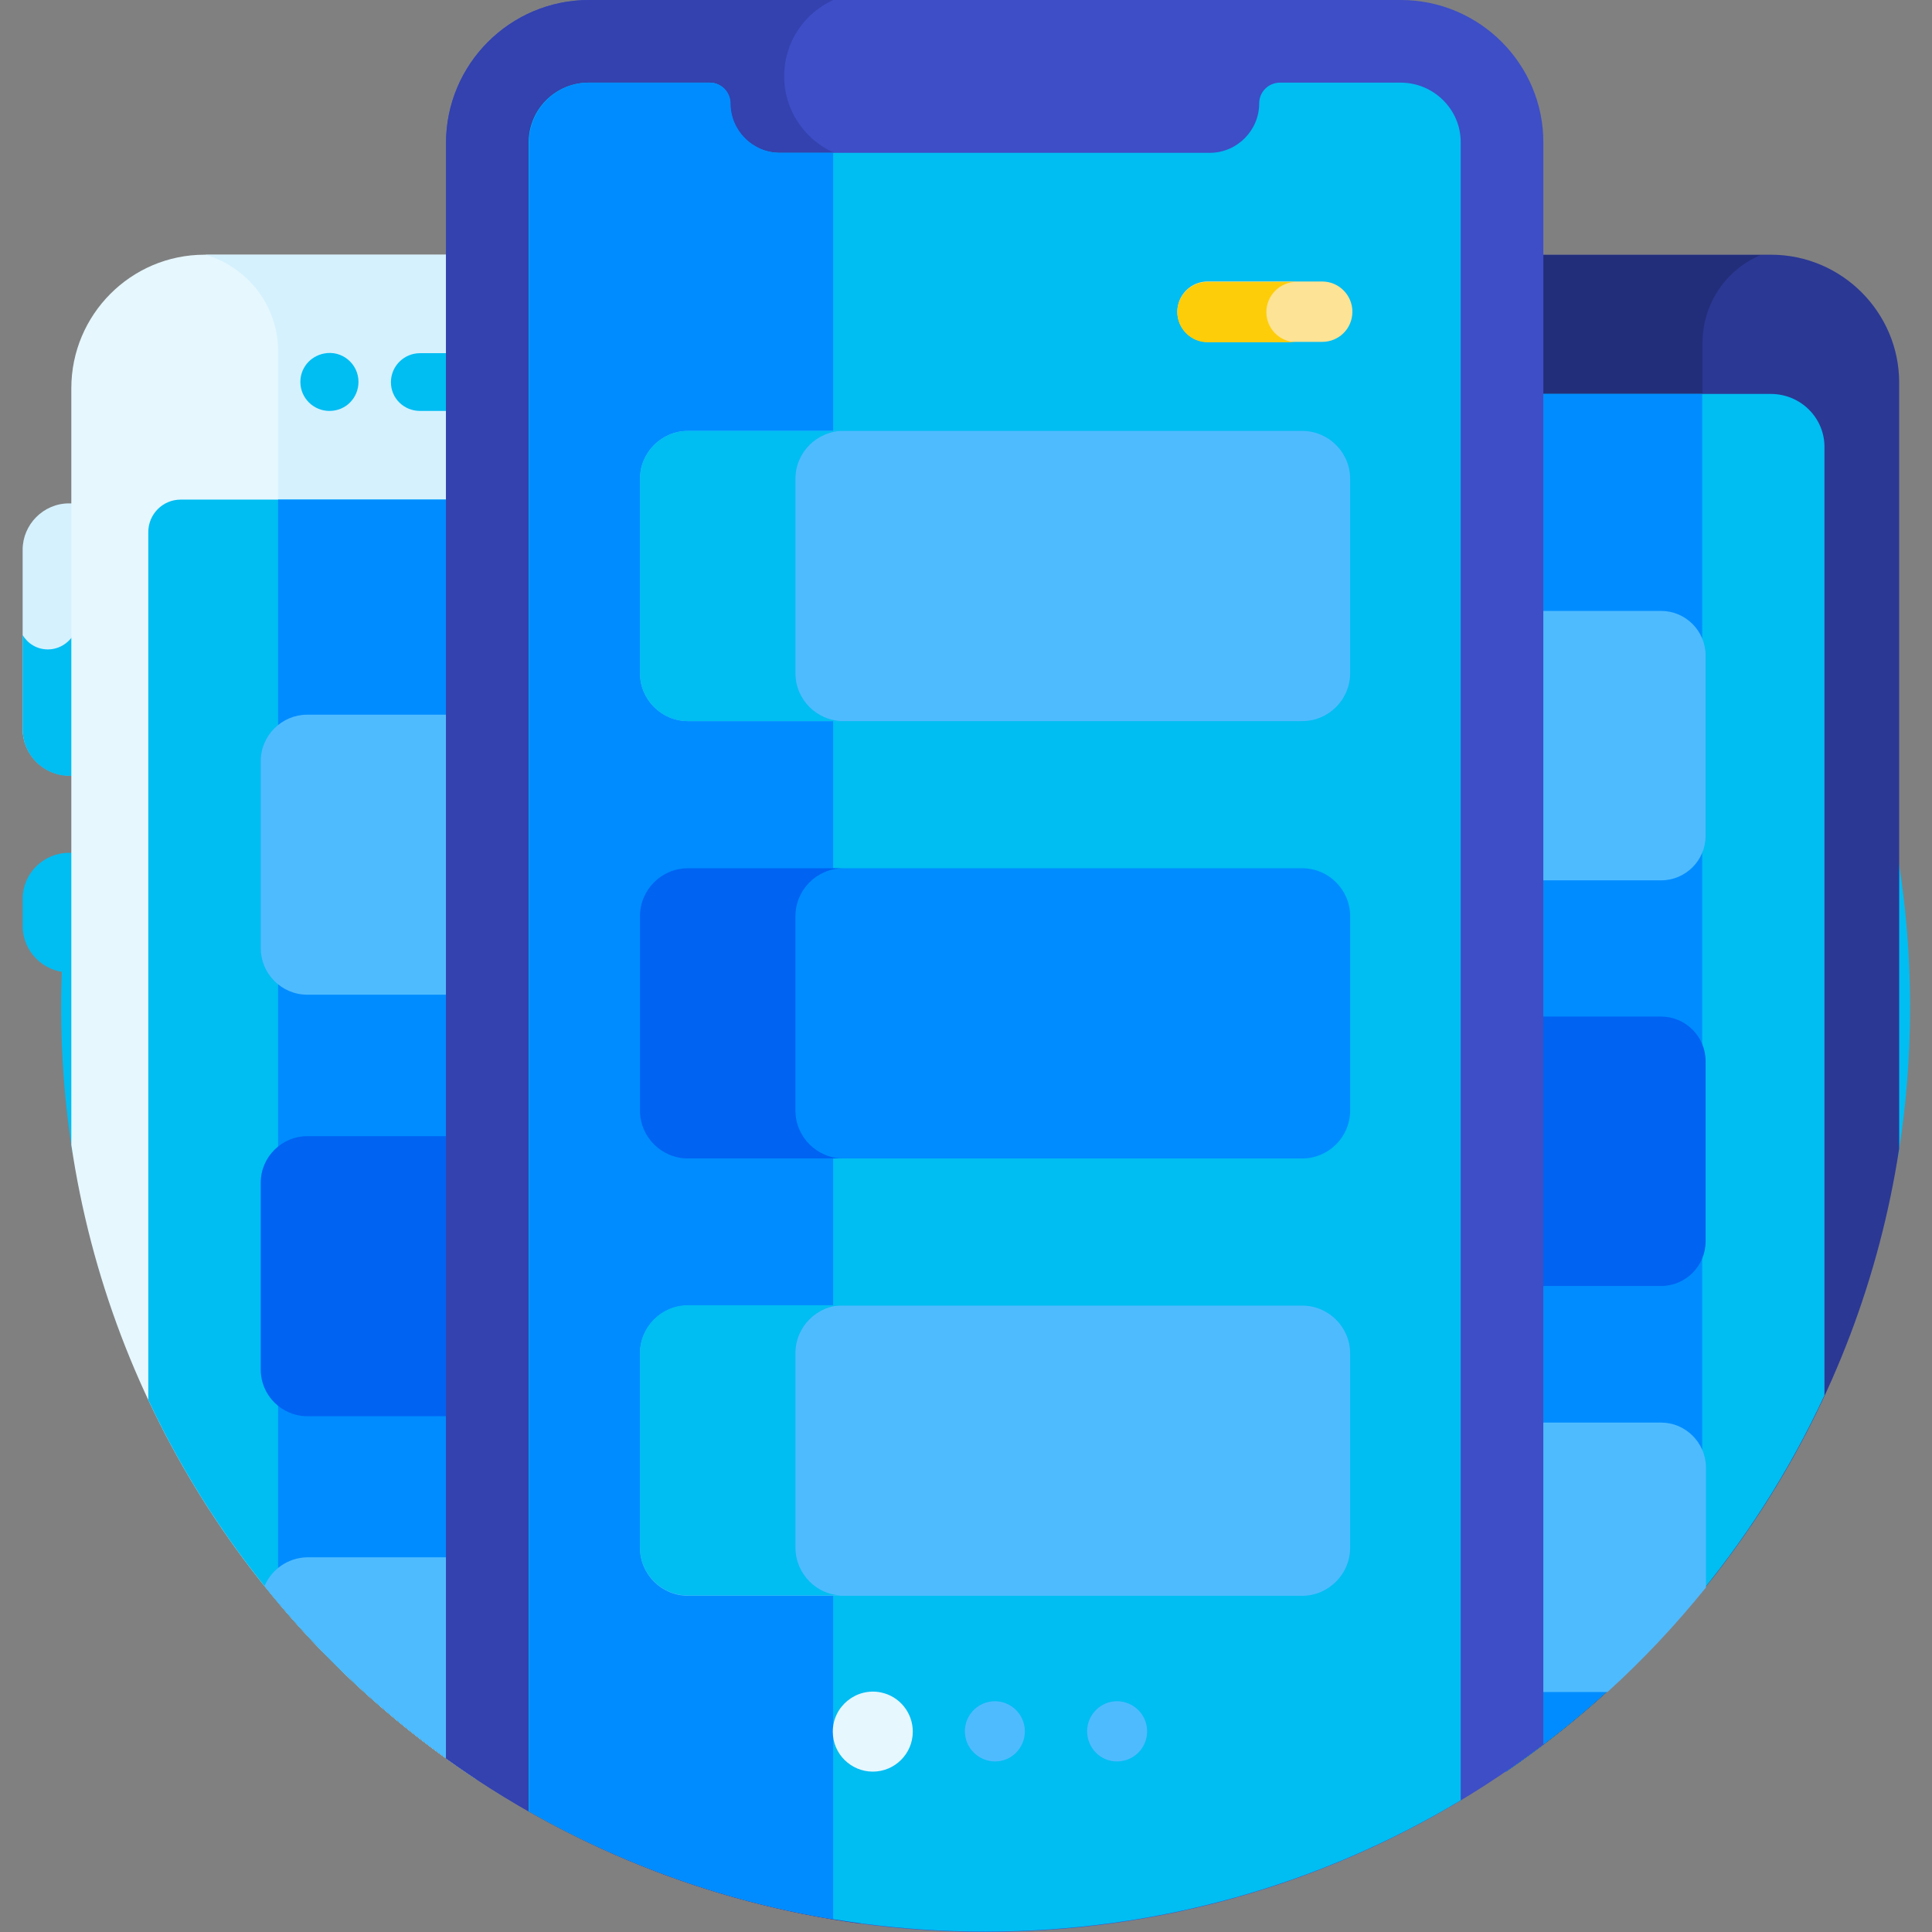 <?xml version="1.0" encoding="utf-8"?>
<!-- Generator: Adobe Illustrator 24.1.0, SVG Export Plug-In . SVG Version: 6.00 Build 0)  -->
<svg version="1.1" id="Layer_1" xmlns="http://www.w3.org/2000/svg" xmlns:xlink="http://www.w3.org/1999/xlink" x="0px" y="0px"
	 viewBox="0 0 512 512" style="enable-background:new 0 0 512 512;" xml:space="preserve">
<rect x="0" y="0" width="512" height="512" fill="#808080" stroke="none"/>
<style type="text/css">
	.st0{fill:#00BDF2;}
	.st1{fill:#2B3894;}
	.st2{fill:#232E7A;}
	.st3{fill:#008CFF;}
	.st4{fill:#4FBBFF;}
	.st5{fill:#0063F2;}
	.st6{fill:#D5F1FE;}
	.st7{fill:#E6F7FE;}
	.st8{fill:#3D4EC6;}
	.st9{fill:#3342AE;}
	.st10{fill:#FCE395;}
	.st11{fill:#FECD0A;}
</style>
<path class="st0" d="M503,306.5c2.1-12.9,3.2-26.1,3.2-39.5c0-135.3-109.7-245-245-245s-245,109.7-245,245c0,13.1,1,25.9,3,38.4
	L503,306.5z"/>
<path class="st1" d="M469.3,67.5h-69.3v393.8c0,2.8-0.4,5.6-1,8.2c54.9-37.4,93.8-96.6,104.3-165.1v-203
	C503.3,82.8,488.1,67.5,469.3,67.5z"/>
<path class="st2" d="M451.2,90.8c0-10.4,6.3-19.4,15.4-23.2h-66.5v393.8c0,2.8-0.4,5.6-1.1,8.2c19.6-13.4,37.2-29.6,52.2-48V90.8z"
	/>
<path class="st0" d="M469.3,104.4h-69.3v357c0,2.8-0.4,5.6-1.1,8.2c36.5-24.9,65.9-59.4,84.6-99.8v-251
	C483.7,110.8,477.2,104.4,469.3,104.4z"/>
<path class="st3" d="M451.2,104.4h-51.2v357c0,2.8-0.4,5.6-1.1,8.2c19.6-13.4,37.2-29.6,52.2-48V104.4z"/>
<path class="st4" d="M400.1,233.3h40.1c6.5,0,11.8-5.3,11.8-11.8v-47.8c0-6.5-5.3-11.8-11.8-11.8h-40.1V233.3z"/>
<path class="st5" d="M400.1,340.8h40.1c6.5,0,11.8-5.3,11.8-11.8v-47.8c0-6.5-5.3-11.8-11.8-11.8h-40.1V340.8z"/>
<path class="st4" d="M440.2,377h-40.1v71.4h25.9c9.4-8.5,18.1-17.8,26.1-27.7v-31.9C452,382.3,446.7,377,440.2,377z"/>
<path class="st6" d="M19.9,133.4h-1.6C11.5,133.4,6,139,6,145.7v47.5c0,6.7,5.5,12.3,12.3,12.3h1.6V133.4z"/>
<path class="st0" d="M12.7,172.1c-2.9,0-5.3-1.5-6.7-3.8v25c0,6.7,5.5,12.3,12.3,12.3h1.6v-38.2C18.7,170.1,15.9,172.1,12.7,172.1z"
	/>
<path class="st0" d="M19.9,226h-1.6C11.5,226,6,231.5,6,238.2v7.2c0,6.7,5.5,12.3,12.3,12.3h1.6V226z"/>
<path class="st7" d="M18.9,102.9v200.5c10.4,70.1,50.6,130.6,107.3,168.1V67.5h-72C34.7,67.5,18.9,83.4,18.9,102.9z"/>
<path class="st6" d="M54.4,67.5C65.5,70.7,73.7,80.9,73.7,93v331.7c15.1,18,32.8,33.8,52.5,46.8V67.5H54.4z"/>
<path class="st0" d="M111.3,108.9h14.8V93.6h-14.8c-4.2,0-7.7,3.4-7.7,7.7S107.1,108.9,111.3,108.9z"/>
<path class="st0" d="M87.3,108.9c-4.2,0-7.7-3.4-7.7-7.7c0-3.5,2.4-6.7,6.2-7.5c4.8-1,9.2,2.7,9.2,7.5
	C95,105.4,91.7,108.9,87.3,108.9z"/>
<path class="st0" d="M39.3,141V371c19.2,40.9,49.4,75.7,86.8,100.4v-339H47.9C43.1,132.4,39.3,136.3,39.3,141z"/>
<path class="st3" d="M73.7,132.4v292.2c15.1,18,32.8,33.8,52.5,46.8v-339H73.7z"/>
<path class="st4" d="M81.4,189.4c-6.7,0-12.3,5.5-12.3,12.3v49.6c0,6.7,5.5,12.3,12.3,12.3h44.8v-74.2H81.4z"/>
<path class="st5" d="M81.4,301.1c-6.7,0-12.3,5.5-12.3,12.3V363c0,6.7,5.5,12.3,12.3,12.3h44.8v-74.2H81.4z"/>
<path class="st4" d="M70.1,420.3c15.9,19.8,34.8,37.1,56.1,51.1v-58.7H81.4C76.3,412.8,72,415.9,70.1,420.3z"/>
<path class="st8" d="M371.2,0H156.1c-20.9,0-37.9,17-37.9,37.9V466c40.2,28.9,89.6,46,142.9,46c55.6,0,106.8-18.5,147.9-49.7V37.9
	C409.1,17,392.1,0,371.2,0z"/>
<path class="st9" d="M228.2,42.3c-11.4-0.9-20.4-10.5-20.4-22.1c0-9,5.3-16.7,13-20.2h-64.7c-20.9,0-37.9,17-37.9,37.9V466
	c31.8,22.9,69.3,38.3,109.9,43.8V42.3z"/>
<path class="st0" d="M371.2,21.9h-32c-3,0-5.5,2.4-5.5,5.5c0,7.2-5.9,13.1-13.1,13.1h-114c-7.2,0-13.1-5.9-13.1-13.1
	c0-3-2.4-5.5-5.5-5.5h-32c-8.8,0-15.9,7.1-15.9,15.9v442.2c35.7,20.3,77,31.9,121,31.9c46.1,0,89.2-12.7,126-34.8
	c0-156.2,0-427.4,0-439.3C387.2,29.1,380,21.9,371.2,21.9z"/>
<path class="st3" d="M220.7,40.5h-14c-7.2,0-13.1-5.9-13.1-13.1c0-3-2.4-5.5-5.5-5.5h-32c-8.8,0-15.9,7.1-15.9,15.9v442.2
	c24.5,14,51.7,23.8,80.6,28.6V40.5z"/>
<path class="st4" d="M345.1,191.1H182.3c-7,0-12.7-5.7-12.7-12.7v-51.5c0-7,5.7-12.7,12.7-12.7h162.8c7,0,12.7,5.7,12.7,12.7v51.5
	C357.8,185.4,352.1,191.1,345.1,191.1z"/>
<path class="st3" d="M345.1,307H182.3c-7,0-12.7-5.7-12.7-12.7v-51.5c0-7,5.7-12.7,12.7-12.7h162.8c7,0,12.7,5.7,12.7,12.7v51.5
	C357.8,301.3,352.1,307,345.1,307z"/>
<path class="st4" d="M345.1,422.9H182.3c-7,0-12.7-5.7-12.7-12.7v-51.5c0-7,5.7-12.7,12.7-12.7h162.8c7,0,12.7,5.7,12.7,12.7v51.5
	C357.8,417.1,352.1,422.9,345.1,422.9z"/>
<path class="st0" d="M210.8,178.4v-51.5c0-7,5.7-12.7,12.7-12.7h-41.2c-7,0-12.7,5.7-12.7,12.7v51.5c0,7,5.7,12.7,12.7,12.7h41.2
	C216.5,191.1,210.8,185.4,210.8,178.4z"/>
<path class="st5" d="M210.8,294.3v-51.5c0-7,5.7-12.7,12.7-12.7h-41.2c-7,0-12.7,5.7-12.7,12.7v51.5c0,7,5.7,12.7,12.7,12.7h41.2
	C216.5,307,210.8,301.3,210.8,294.3z"/>
<path class="st0" d="M210.8,410.1v-51.5c0-7,5.7-12.7,12.7-12.7h-41.2c-7,0-12.7,5.7-12.7,12.7v51.5c0,7,5.7,12.7,12.7,12.7h41.2
	C216.5,422.9,210.8,417.1,210.8,410.1z"/>
<path class="st10" d="M350.4,90.6H320c-4.4,0-8-3.6-8-8c0-4.4,3.6-8,8-8h30.4c4.4,0,8,3.6,8,8C358.4,87.1,354.8,90.6,350.4,90.6z"/>
<path class="st11" d="M335.6,82.7c0-4.4,3.6-8,8-8H320c-4.4,0-8,3.6-8,8c0,4.4,3.6,8,8,8h23.5C339.1,90.6,335.6,87.1,335.6,82.7z"/>
<path class="st7" d="M231.3,469.5c-5.7,0-10.6-4.6-10.6-10.6c0-6.7,6.2-11.7,12.7-10.4c5,1,8.5,5.4,8.5,10.4
	C241.9,464.8,237.1,469.5,231.3,469.5z"/>
<g>
	<path class="st4" d="M263.7,466.8c-4.4,0-8-3.6-8-8c0-3.6,2.5-7,6.4-7.8c5-1,9.5,2.9,9.5,7.8C271.6,463.2,268.1,466.8,263.7,466.8z
		"/>
	<path class="st4" d="M296,466.8c-4.5,0-7.9-3.7-7.9-8c0-5,4.6-8.8,9.5-7.8c3.8,0.8,6.4,4.1,6.4,7.8
		C304,463.3,300.4,466.8,296,466.8z"/>
</g>
</svg>
